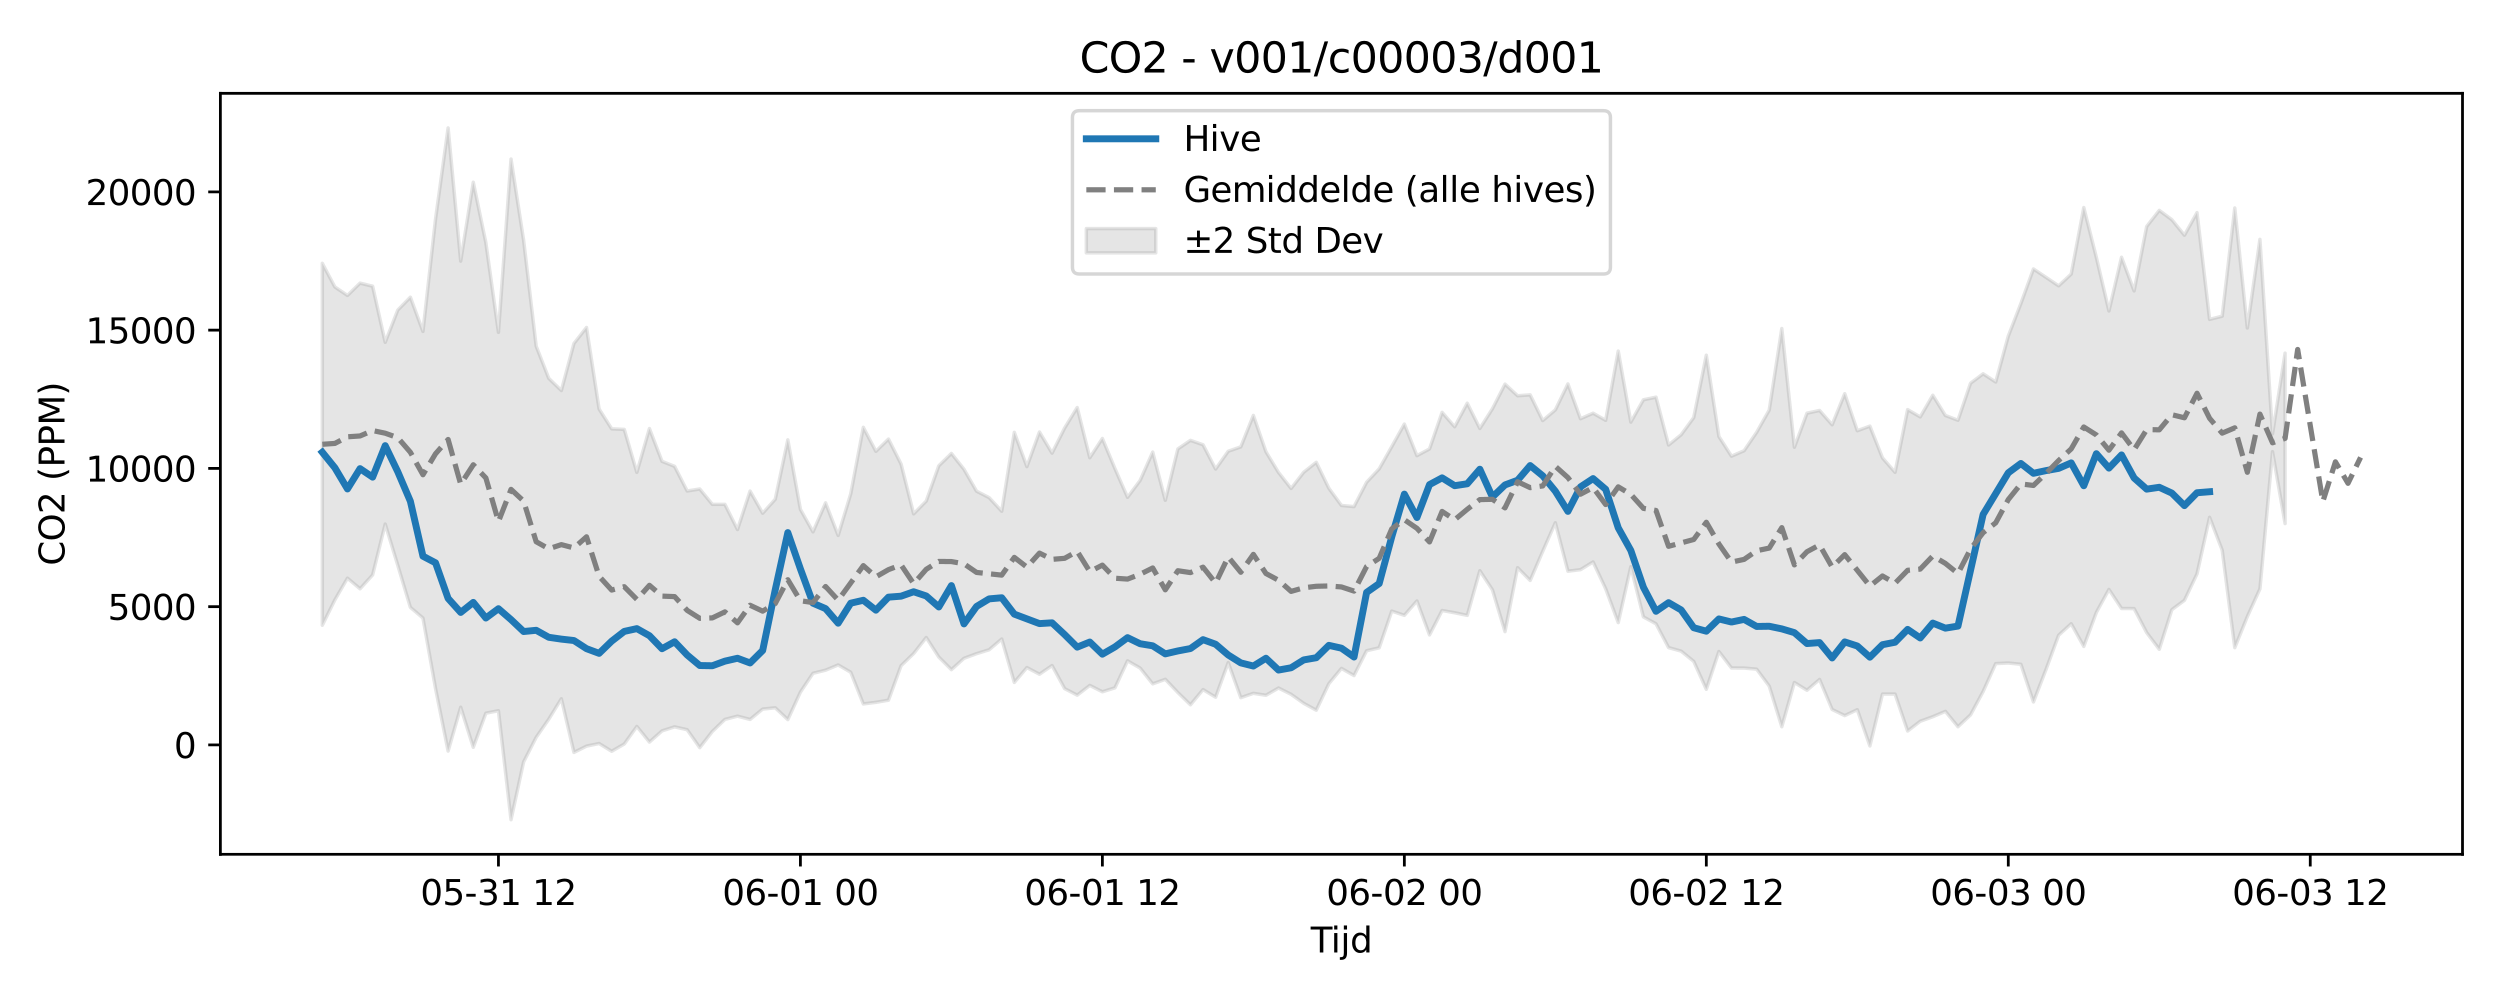 <?xml version="1.0" encoding="utf-8" standalone="no"?>
<!DOCTYPE svg PUBLIC "-//W3C//DTD SVG 1.1//EN"
  "http://www.w3.org/Graphics/SVG/1.1/DTD/svg11.dtd">
<svg xmlns:xlink="http://www.w3.org/1999/xlink" width="720pt" height="288pt" viewBox="0 0 720 288" xmlns="http://www.w3.org/2000/svg" version="1.1">
 <defs>
  <style type="text/css">*{stroke-linejoin: round; stroke-linecap: butt}</style>
 </defs>
 <g id="figure_1">
  <g id="patch_1">
   <path d="M 0 288 
L 720 288 
L 720 0 
L 0 0 
z
" style="fill: #ffffff"/>
  </g>
  <g id="axes_1">
   <g id="patch_2">
    <path d="M 63.47 246.04 
L 709.2 246.04 
L 709.2 26.88 
L 63.47 26.88 
z
" style="fill: #ffffff"/>
   </g>
   <g id="FillBetweenPolyCollection_1">
    <defs>
     <path id="m6a41e61a58" d="M 92.821 -212.17 
L 92.821 -107.919 
L 96.445 -115.233 
L 100.069 -121.488 
L 103.692 -118.427 
L 107.316 -122.42 
L 110.939 -137.067 
L 114.563 -125.183 
L 118.187 -113.085 
L 121.81 -110.001 
L 125.434 -89.713 
L 129.058 -71.7 
L 132.681 -84.316 
L 136.305 -72.768 
L 139.928 -82.601 
L 143.552 -83.304 
L 147.176 -51.922 
L 150.799 -68.562 
L 154.423 -75.65 
L 158.047 -80.87 
L 161.67 -86.763 
L 165.294 -71.301 
L 168.917 -73.111 
L 172.541 -73.869 
L 176.165 -71.629 
L 179.788 -73.724 
L 183.412 -78.782 
L 187.036 -74.279 
L 190.659 -77.502 
L 194.283 -78.667 
L 197.906 -77.838 
L 201.53 -72.668 
L 205.154 -77.336 
L 208.777 -80.811 
L 212.401 -81.745 
L 216.025 -80.799 
L 219.648 -83.781 
L 223.272 -84.152 
L 226.895 -80.753 
L 230.519 -88.667 
L 234.143 -94.09 
L 237.766 -94.985 
L 241.39 -96.492 
L 245.014 -94.39 
L 248.637 -85.267 
L 252.261 -85.727 
L 255.884 -86.34 
L 259.508 -96.282 
L 263.132 -99.778 
L 266.755 -104.398 
L 270.379 -98.752 
L 274.003 -95.131 
L 277.626 -98.405 
L 281.25 -99.74 
L 284.873 -100.87 
L 288.497 -103.971 
L 292.121 -91.457 
L 295.744 -95.737 
L 299.368 -93.824 
L 302.992 -96.32 
L 306.615 -89.676 
L 310.239 -87.791 
L 313.862 -90.602 
L 317.486 -88.768 
L 321.11 -89.904 
L 324.733 -97.682 
L 328.357 -95.595 
L 331.981 -91.046 
L 335.604 -92.357 
L 339.228 -88.549 
L 342.851 -85.011 
L 346.475 -89.403 
L 350.099 -87.203 
L 353.722 -97.173 
L 357.346 -87.071 
L 360.97 -88.318 
L 364.593 -87.76 
L 368.217 -89.848 
L 371.84 -88.032 
L 375.464 -85.446 
L 379.088 -83.454 
L 382.711 -91.096 
L 386.335 -95.494 
L 389.959 -93.433 
L 393.582 -100.579 
L 397.206 -101.437 
L 400.83 -112.008 
L 404.453 -110.781 
L 408.077 -114.923 
L 411.7 -105.139 
L 415.324 -112.174 
L 418.948 -111.524 
L 422.571 -110.764 
L 426.195 -123.637 
L 429.819 -118.122 
L 433.442 -106.09 
L 437.066 -124.502 
L 440.689 -120.823 
L 444.313 -129.225 
L 447.937 -137.452 
L 451.56 -123.492 
L 455.184 -123.935 
L 458.808 -126.158 
L 462.431 -118.444 
L 466.055 -108.688 
L 469.678 -124.797 
L 473.302 -110.328 
L 476.926 -108.349 
L 480.549 -101.485 
L 484.173 -100.472 
L 487.797 -97.515 
L 491.42 -89.475 
L 495.044 -100.364 
L 498.667 -95.615 
L 502.291 -95.595 
L 505.915 -95.281 
L 509.538 -90.403 
L 513.162 -78.691 
L 516.786 -91.437 
L 520.409 -89.209 
L 524.033 -92.32 
L 527.656 -83.673 
L 531.28 -81.907 
L 534.904 -83.607 
L 538.527 -73.16 
L 542.151 -88.109 
L 545.775 -88.1 
L 549.398 -77.467 
L 553.022 -80.268 
L 556.645 -81.584 
L 560.269 -83.134 
L 563.893 -78.698 
L 567.516 -82.114 
L 571.14 -88.839 
L 574.764 -96.884 
L 578.387 -97.052 
L 582.011 -96.69 
L 585.634 -85.836 
L 589.258 -95.204 
L 592.882 -105.051 
L 596.505 -108.364 
L 600.129 -101.823 
L 603.753 -111.619 
L 607.376 -118.246 
L 611 -112.745 
L 614.623 -112.728 
L 618.247 -105.796 
L 621.871 -101.002 
L 625.494 -112.412 
L 629.118 -115.102 
L 632.742 -122.718 
L 636.365 -139.022 
L 639.989 -129.563 
L 643.612 -101.469 
L 647.236 -110.432 
L 650.86 -118.403 
L 654.483 -157.924 
L 658.107 -137.198 
L 658.107 -186.299 
L 658.107 -186.299 
L 654.483 -163.029 
L 650.86 -219.067 
L 647.236 -193.536 
L 643.612 -228.103 
L 639.989 -196.943 
L 636.365 -196.025 
L 632.742 -226.77 
L 629.118 -220.256 
L 625.494 -224.721 
L 621.871 -227.415 
L 618.247 -222.779 
L 614.623 -204.217 
L 611 -213.914 
L 607.376 -198.434 
L 603.753 -213.856 
L 600.129 -228.234 
L 596.505 -209.069 
L 592.882 -205.681 
L 589.258 -208.125 
L 585.634 -210.543 
L 582.011 -200.571 
L 578.387 -191.21 
L 574.764 -177.975 
L 571.14 -180.353 
L 567.516 -177.633 
L 563.893 -166.968 
L 560.269 -168.347 
L 556.645 -174.173 
L 553.022 -167.927 
L 549.398 -170.039 
L 545.775 -151.972 
L 542.151 -156.134 
L 538.527 -165.274 
L 534.904 -163.951 
L 531.28 -174.622 
L 527.656 -165.669 
L 524.033 -169.79 
L 520.409 -169.001 
L 516.786 -159.186 
L 513.162 -193.39 
L 509.538 -169.905 
L 505.915 -163.493 
L 502.291 -158.191 
L 498.667 -156.621 
L 495.044 -162.294 
L 491.42 -185.702 
L 487.797 -167.743 
L 484.173 -162.799 
L 480.549 -159.836 
L 476.926 -173.622 
L 473.302 -172.861 
L 469.678 -166.434 
L 466.055 -186.893 
L 462.431 -166.946 
L 458.808 -169.007 
L 455.184 -167.403 
L 451.56 -177.43 
L 447.937 -169.951 
L 444.313 -166.878 
L 440.689 -174.287 
L 437.066 -174.024 
L 433.442 -177.377 
L 429.819 -170.271 
L 426.195 -164.593 
L 422.571 -171.883 
L 418.948 -165.088 
L 415.324 -169.245 
L 411.7 -158.708 
L 408.077 -156.768 
L 404.453 -165.869 
L 400.83 -159.376 
L 397.206 -152.97 
L 393.582 -149.113 
L 389.959 -142.097 
L 386.335 -142.432 
L 382.711 -147.389 
L 379.088 -154.854 
L 375.464 -151.985 
L 371.84 -147.326 
L 368.217 -151.925 
L 364.593 -157.899 
L 360.97 -168.36 
L 357.346 -159.303 
L 353.722 -158.035 
L 350.099 -152.917 
L 346.475 -159.908 
L 342.851 -161.177 
L 339.228 -158.709 
L 335.604 -143.911 
L 331.981 -157.805 
L 328.357 -149.636 
L 324.733 -144.768 
L 321.11 -153.038 
L 317.486 -161.717 
L 313.862 -156.164 
L 310.239 -170.634 
L 306.615 -164.734 
L 302.992 -157.496 
L 299.368 -163.586 
L 295.744 -153.614 
L 292.121 -163.489 
L 288.497 -140.756 
L 284.873 -144.681 
L 281.25 -146.538 
L 277.626 -152.852 
L 274.003 -157.408 
L 270.379 -153.861 
L 266.755 -143.687 
L 263.132 -140.007 
L 259.508 -154.355 
L 255.884 -161.549 
L 252.261 -158.014 
L 248.637 -164.933 
L 245.014 -145.781 
L 241.39 -133.8 
L 237.766 -143.188 
L 234.143 -134.823 
L 230.519 -141.303 
L 226.895 -161.325 
L 223.272 -144.22 
L 219.648 -140.188 
L 216.025 -146.579 
L 212.401 -135.495 
L 208.777 -142.749 
L 205.154 -142.751 
L 201.53 -147.178 
L 197.906 -146.598 
L 194.283 -153.692 
L 190.659 -155.138 
L 187.036 -164.575 
L 183.412 -151.958 
L 179.788 -164.339 
L 176.165 -164.493 
L 172.541 -170.208 
L 168.917 -193.689 
L 165.294 -189.083 
L 161.67 -175.531 
L 158.047 -179.03 
L 154.423 -188.304 
L 150.799 -218.811 
L 147.176 -242.199 
L 143.552 -192.287 
L 139.928 -218.107 
L 136.305 -235.524 
L 132.681 -212.795 
L 129.058 -251.158 
L 125.434 -224.921 
L 121.81 -192.546 
L 118.187 -202.408 
L 114.563 -198.702 
L 110.939 -189.408 
L 107.316 -205.574 
L 103.692 -206.46 
L 100.069 -202.915 
L 96.445 -205.356 
L 92.821 -212.17 
z
" style="stroke: #808080; stroke-opacity: 0.2"/>
    </defs>
    <g clip-path="url(#pf569ff3103)">
     <use xlink:href="#m6a41e61a58" x="0" y="288" style="fill: #808080; fill-opacity: 0.2; stroke: #808080; stroke-opacity: 0.2"/>
    </g>
   </g>
   <g id="matplotlib.axis_1">
    <g id="xtick_1">
     <g id="line2d_1">
      <defs>
       <path id="m548a0a76d7" d="M 0 0 
L 0 3.5 
" style="stroke: #000000; stroke-width: 0.8"/>
      </defs>
      <g>
       <use xlink:href="#m548a0a76d7" x="143.552" y="246.04" style="stroke: #000000; stroke-width: 0.8"/>
      </g>
     </g>
     <g id="text_1">
      <!-- 05-31 12 -->
      <g transform="translate(121.072 260.638) scale(0.1 -0.1)">
       <defs>
        <path id="DejaVuSans-30" d="M 2034 4250 
Q 1547 4250 1301 3770 
Q 1056 3291 1056 2328 
Q 1056 1369 1301 889 
Q 1547 409 2034 409 
Q 2525 409 2770 889 
Q 3016 1369 3016 2328 
Q 3016 3291 2770 3770 
Q 2525 4250 2034 4250 
z
M 2034 4750 
Q 2819 4750 3233 4129 
Q 3647 3509 3647 2328 
Q 3647 1150 3233 529 
Q 2819 -91 2034 -91 
Q 1250 -91 836 529 
Q 422 1150 422 2328 
Q 422 3509 836 4129 
Q 1250 4750 2034 4750 
z
" transform="scale(0.016)"/>
        <path id="DejaVuSans-35" d="M 691 4666 
L 3169 4666 
L 3169 4134 
L 1269 4134 
L 1269 2991 
Q 1406 3038 1543 3061 
Q 1681 3084 1819 3084 
Q 2600 3084 3056 2656 
Q 3513 2228 3513 1497 
Q 3513 744 3044 326 
Q 2575 -91 1722 -91 
Q 1428 -91 1123 -41 
Q 819 9 494 109 
L 494 744 
Q 775 591 1075 516 
Q 1375 441 1709 441 
Q 2250 441 2565 725 
Q 2881 1009 2881 1497 
Q 2881 1984 2565 2268 
Q 2250 2553 1709 2553 
Q 1456 2553 1204 2497 
Q 953 2441 691 2322 
L 691 4666 
z
" transform="scale(0.016)"/>
        <path id="DejaVuSans-2d" d="M 313 2009 
L 1997 2009 
L 1997 1497 
L 313 1497 
L 313 2009 
z
" transform="scale(0.016)"/>
        <path id="DejaVuSans-33" d="M 2597 2516 
Q 3050 2419 3304 2112 
Q 3559 1806 3559 1356 
Q 3559 666 3084 287 
Q 2609 -91 1734 -91 
Q 1441 -91 1130 -33 
Q 819 25 488 141 
L 488 750 
Q 750 597 1062 519 
Q 1375 441 1716 441 
Q 2309 441 2620 675 
Q 2931 909 2931 1356 
Q 2931 1769 2642 2001 
Q 2353 2234 1838 2234 
L 1294 2234 
L 1294 2753 
L 1863 2753 
Q 2328 2753 2575 2939 
Q 2822 3125 2822 3475 
Q 2822 3834 2567 4026 
Q 2313 4219 1838 4219 
Q 1578 4219 1281 4162 
Q 984 4106 628 3988 
L 628 4550 
Q 988 4650 1302 4700 
Q 1616 4750 1894 4750 
Q 2613 4750 3031 4423 
Q 3450 4097 3450 3541 
Q 3450 3153 3228 2886 
Q 3006 2619 2597 2516 
z
" transform="scale(0.016)"/>
        <path id="DejaVuSans-31" d="M 794 531 
L 1825 531 
L 1825 4091 
L 703 3866 
L 703 4441 
L 1819 4666 
L 2450 4666 
L 2450 531 
L 3481 531 
L 3481 0 
L 794 0 
L 794 531 
z
" transform="scale(0.016)"/>
        <path id="DejaVuSans-20" transform="scale(0.016)"/>
        <path id="DejaVuSans-32" d="M 1228 531 
L 3431 531 
L 3431 0 
L 469 0 
L 469 531 
Q 828 903 1448 1529 
Q 2069 2156 2228 2338 
Q 2531 2678 2651 2914 
Q 2772 3150 2772 3378 
Q 2772 3750 2511 3984 
Q 2250 4219 1831 4219 
Q 1534 4219 1204 4116 
Q 875 4013 500 3803 
L 500 4441 
Q 881 4594 1212 4672 
Q 1544 4750 1819 4750 
Q 2544 4750 2975 4387 
Q 3406 4025 3406 3419 
Q 3406 3131 3298 2873 
Q 3191 2616 2906 2266 
Q 2828 2175 2409 1742 
Q 1991 1309 1228 531 
z
" transform="scale(0.016)"/>
       </defs>
       <use xlink:href="#DejaVuSans-30"/>
       <use xlink:href="#DejaVuSans-35" transform="translate(63.623 0)"/>
       <use xlink:href="#DejaVuSans-2d" transform="translate(127.246 0)"/>
       <use xlink:href="#DejaVuSans-33" transform="translate(163.33 0)"/>
       <use xlink:href="#DejaVuSans-31" transform="translate(226.953 0)"/>
       <use xlink:href="#DejaVuSans-20" transform="translate(290.576 0)"/>
       <use xlink:href="#DejaVuSans-31" transform="translate(322.363 0)"/>
       <use xlink:href="#DejaVuSans-32" transform="translate(385.986 0)"/>
      </g>
     </g>
    </g>
    <g id="xtick_2">
     <g id="line2d_2">
      <g>
       <use xlink:href="#m548a0a76d7" x="230.519" y="246.04" style="stroke: #000000; stroke-width: 0.8"/>
      </g>
     </g>
     <g id="text_2">
      <!-- 06-01 00 -->
      <g transform="translate(208.039 260.638) scale(0.1 -0.1)">
       <defs>
        <path id="DejaVuSans-36" d="M 2113 2584 
Q 1688 2584 1439 2293 
Q 1191 2003 1191 1497 
Q 1191 994 1439 701 
Q 1688 409 2113 409 
Q 2538 409 2786 701 
Q 3034 994 3034 1497 
Q 3034 2003 2786 2293 
Q 2538 2584 2113 2584 
z
M 3366 4563 
L 3366 3988 
Q 3128 4100 2886 4159 
Q 2644 4219 2406 4219 
Q 1781 4219 1451 3797 
Q 1122 3375 1075 2522 
Q 1259 2794 1537 2939 
Q 1816 3084 2150 3084 
Q 2853 3084 3261 2657 
Q 3669 2231 3669 1497 
Q 3669 778 3244 343 
Q 2819 -91 2113 -91 
Q 1303 -91 875 529 
Q 447 1150 447 2328 
Q 447 3434 972 4092 
Q 1497 4750 2381 4750 
Q 2619 4750 2861 4703 
Q 3103 4656 3366 4563 
z
" transform="scale(0.016)"/>
       </defs>
       <use xlink:href="#DejaVuSans-30"/>
       <use xlink:href="#DejaVuSans-36" transform="translate(63.623 0)"/>
       <use xlink:href="#DejaVuSans-2d" transform="translate(127.246 0)"/>
       <use xlink:href="#DejaVuSans-30" transform="translate(163.33 0)"/>
       <use xlink:href="#DejaVuSans-31" transform="translate(226.953 0)"/>
       <use xlink:href="#DejaVuSans-20" transform="translate(290.576 0)"/>
       <use xlink:href="#DejaVuSans-30" transform="translate(322.363 0)"/>
       <use xlink:href="#DejaVuSans-30" transform="translate(385.986 0)"/>
      </g>
     </g>
    </g>
    <g id="xtick_3">
     <g id="line2d_3">
      <g>
       <use xlink:href="#m548a0a76d7" x="317.486" y="246.04" style="stroke: #000000; stroke-width: 0.8"/>
      </g>
     </g>
     <g id="text_3">
      <!-- 06-01 12 -->
      <g transform="translate(295.006 260.638) scale(0.1 -0.1)">
       <use xlink:href="#DejaVuSans-30"/>
       <use xlink:href="#DejaVuSans-36" transform="translate(63.623 0)"/>
       <use xlink:href="#DejaVuSans-2d" transform="translate(127.246 0)"/>
       <use xlink:href="#DejaVuSans-30" transform="translate(163.33 0)"/>
       <use xlink:href="#DejaVuSans-31" transform="translate(226.953 0)"/>
       <use xlink:href="#DejaVuSans-20" transform="translate(290.576 0)"/>
       <use xlink:href="#DejaVuSans-31" transform="translate(322.363 0)"/>
       <use xlink:href="#DejaVuSans-32" transform="translate(385.986 0)"/>
      </g>
     </g>
    </g>
    <g id="xtick_4">
     <g id="line2d_4">
      <g>
       <use xlink:href="#m548a0a76d7" x="404.453" y="246.04" style="stroke: #000000; stroke-width: 0.8"/>
      </g>
     </g>
     <g id="text_4">
      <!-- 06-02 00 -->
      <g transform="translate(381.973 260.638) scale(0.1 -0.1)">
       <use xlink:href="#DejaVuSans-30"/>
       <use xlink:href="#DejaVuSans-36" transform="translate(63.623 0)"/>
       <use xlink:href="#DejaVuSans-2d" transform="translate(127.246 0)"/>
       <use xlink:href="#DejaVuSans-30" transform="translate(163.33 0)"/>
       <use xlink:href="#DejaVuSans-32" transform="translate(226.953 0)"/>
       <use xlink:href="#DejaVuSans-20" transform="translate(290.576 0)"/>
       <use xlink:href="#DejaVuSans-30" transform="translate(322.363 0)"/>
       <use xlink:href="#DejaVuSans-30" transform="translate(385.986 0)"/>
      </g>
     </g>
    </g>
    <g id="xtick_5">
     <g id="line2d_5">
      <g>
       <use xlink:href="#m548a0a76d7" x="491.42" y="246.04" style="stroke: #000000; stroke-width: 0.8"/>
      </g>
     </g>
     <g id="text_5">
      <!-- 06-02 12 -->
      <g transform="translate(468.94 260.638) scale(0.1 -0.1)">
       <use xlink:href="#DejaVuSans-30"/>
       <use xlink:href="#DejaVuSans-36" transform="translate(63.623 0)"/>
       <use xlink:href="#DejaVuSans-2d" transform="translate(127.246 0)"/>
       <use xlink:href="#DejaVuSans-30" transform="translate(163.33 0)"/>
       <use xlink:href="#DejaVuSans-32" transform="translate(226.953 0)"/>
       <use xlink:href="#DejaVuSans-20" transform="translate(290.576 0)"/>
       <use xlink:href="#DejaVuSans-31" transform="translate(322.363 0)"/>
       <use xlink:href="#DejaVuSans-32" transform="translate(385.986 0)"/>
      </g>
     </g>
    </g>
    <g id="xtick_6">
     <g id="line2d_6">
      <g>
       <use xlink:href="#m548a0a76d7" x="578.387" y="246.04" style="stroke: #000000; stroke-width: 0.8"/>
      </g>
     </g>
     <g id="text_6">
      <!-- 06-03 00 -->
      <g transform="translate(555.907 260.638) scale(0.1 -0.1)">
       <use xlink:href="#DejaVuSans-30"/>
       <use xlink:href="#DejaVuSans-36" transform="translate(63.623 0)"/>
       <use xlink:href="#DejaVuSans-2d" transform="translate(127.246 0)"/>
       <use xlink:href="#DejaVuSans-30" transform="translate(163.33 0)"/>
       <use xlink:href="#DejaVuSans-33" transform="translate(226.953 0)"/>
       <use xlink:href="#DejaVuSans-20" transform="translate(290.576 0)"/>
       <use xlink:href="#DejaVuSans-30" transform="translate(322.363 0)"/>
       <use xlink:href="#DejaVuSans-30" transform="translate(385.986 0)"/>
      </g>
     </g>
    </g>
    <g id="xtick_7">
     <g id="line2d_7">
      <g>
       <use xlink:href="#m548a0a76d7" x="665.354" y="246.04" style="stroke: #000000; stroke-width: 0.8"/>
      </g>
     </g>
     <g id="text_7">
      <!-- 06-03 12 -->
      <g transform="translate(642.874 260.638) scale(0.1 -0.1)">
       <use xlink:href="#DejaVuSans-30"/>
       <use xlink:href="#DejaVuSans-36" transform="translate(63.623 0)"/>
       <use xlink:href="#DejaVuSans-2d" transform="translate(127.246 0)"/>
       <use xlink:href="#DejaVuSans-30" transform="translate(163.33 0)"/>
       <use xlink:href="#DejaVuSans-33" transform="translate(226.953 0)"/>
       <use xlink:href="#DejaVuSans-20" transform="translate(290.576 0)"/>
       <use xlink:href="#DejaVuSans-31" transform="translate(322.363 0)"/>
       <use xlink:href="#DejaVuSans-32" transform="translate(385.986 0)"/>
      </g>
     </g>
    </g>
    <g id="text_8">
     <!-- Tijd -->
     <g transform="translate(377.485 274.317) scale(0.1 -0.1)">
      <defs>
       <path id="DejaVuSans-54" d="M -19 4666 
L 3928 4666 
L 3928 4134 
L 2272 4134 
L 2272 0 
L 1638 0 
L 1638 4134 
L -19 4134 
L -19 4666 
z
" transform="scale(0.016)"/>
       <path id="DejaVuSans-69" d="M 603 3500 
L 1178 3500 
L 1178 0 
L 603 0 
L 603 3500 
z
M 603 4863 
L 1178 4863 
L 1178 4134 
L 603 4134 
L 603 4863 
z
" transform="scale(0.016)"/>
       <path id="DejaVuSans-6a" d="M 603 3500 
L 1178 3500 
L 1178 -63 
Q 1178 -731 923 -1031 
Q 669 -1331 103 -1331 
L -116 -1331 
L -116 -844 
L 38 -844 
Q 366 -844 484 -692 
Q 603 -541 603 -63 
L 603 3500 
z
M 603 4863 
L 1178 4863 
L 1178 4134 
L 603 4134 
L 603 4863 
z
" transform="scale(0.016)"/>
       <path id="DejaVuSans-64" d="M 2906 2969 
L 2906 4863 
L 3481 4863 
L 3481 0 
L 2906 0 
L 2906 525 
Q 2725 213 2448 61 
Q 2172 -91 1784 -91 
Q 1150 -91 751 415 
Q 353 922 353 1747 
Q 353 2572 751 3078 
Q 1150 3584 1784 3584 
Q 2172 3584 2448 3432 
Q 2725 3281 2906 2969 
z
M 947 1747 
Q 947 1113 1208 752 
Q 1469 391 1925 391 
Q 2381 391 2643 752 
Q 2906 1113 2906 1747 
Q 2906 2381 2643 2742 
Q 2381 3103 1925 3103 
Q 1469 3103 1208 2742 
Q 947 2381 947 1747 
z
" transform="scale(0.016)"/>
      </defs>
      <use xlink:href="#DejaVuSans-54"/>
      <use xlink:href="#DejaVuSans-69" transform="translate(57.959 0)"/>
      <use xlink:href="#DejaVuSans-6a" transform="translate(85.742 0)"/>
      <use xlink:href="#DejaVuSans-64" transform="translate(113.525 0)"/>
     </g>
    </g>
   </g>
   <g id="matplotlib.axis_2">
    <g id="ytick_1">
     <g id="line2d_8">
      <defs>
       <path id="mb1af031128" d="M 0 0 
L -3.5 0 
" style="stroke: #000000; stroke-width: 0.8"/>
      </defs>
      <g>
       <use xlink:href="#mb1af031128" x="63.47" y="214.532" style="stroke: #000000; stroke-width: 0.8"/>
      </g>
     </g>
     <g id="text_9">
      <!-- 0 -->
      <g transform="translate(50.108 218.331) scale(0.1 -0.1)">
       <use xlink:href="#DejaVuSans-30"/>
      </g>
     </g>
    </g>
    <g id="ytick_2">
     <g id="line2d_9">
      <g>
       <use xlink:href="#mb1af031128" x="63.47" y="174.716" style="stroke: #000000; stroke-width: 0.8"/>
      </g>
     </g>
     <g id="text_10">
      <!-- 5000 -->
      <g transform="translate(31.02 178.515) scale(0.1 -0.1)">
       <use xlink:href="#DejaVuSans-35"/>
       <use xlink:href="#DejaVuSans-30" transform="translate(63.623 0)"/>
       <use xlink:href="#DejaVuSans-30" transform="translate(127.246 0)"/>
       <use xlink:href="#DejaVuSans-30" transform="translate(190.869 0)"/>
      </g>
     </g>
    </g>
    <g id="ytick_3">
     <g id="line2d_10">
      <g>
       <use xlink:href="#mb1af031128" x="63.47" y="134.9" style="stroke: #000000; stroke-width: 0.8"/>
      </g>
     </g>
     <g id="text_11">
      <!-- 10000 -->
      <g transform="translate(24.657 138.699) scale(0.1 -0.1)">
       <use xlink:href="#DejaVuSans-31"/>
       <use xlink:href="#DejaVuSans-30" transform="translate(63.623 0)"/>
       <use xlink:href="#DejaVuSans-30" transform="translate(127.246 0)"/>
       <use xlink:href="#DejaVuSans-30" transform="translate(190.869 0)"/>
       <use xlink:href="#DejaVuSans-30" transform="translate(254.492 0)"/>
      </g>
     </g>
    </g>
    <g id="ytick_4">
     <g id="line2d_11">
      <g>
       <use xlink:href="#mb1af031128" x="63.47" y="95.084" style="stroke: #000000; stroke-width: 0.8"/>
      </g>
     </g>
     <g id="text_12">
      <!-- 15000 -->
      <g transform="translate(24.657 98.883) scale(0.1 -0.1)">
       <use xlink:href="#DejaVuSans-31"/>
       <use xlink:href="#DejaVuSans-35" transform="translate(63.623 0)"/>
       <use xlink:href="#DejaVuSans-30" transform="translate(127.246 0)"/>
       <use xlink:href="#DejaVuSans-30" transform="translate(190.869 0)"/>
       <use xlink:href="#DejaVuSans-30" transform="translate(254.492 0)"/>
      </g>
     </g>
    </g>
    <g id="ytick_5">
     <g id="line2d_12">
      <g>
       <use xlink:href="#mb1af031128" x="63.47" y="55.268" style="stroke: #000000; stroke-width: 0.8"/>
      </g>
     </g>
     <g id="text_13">
      <!-- 20000 -->
      <g transform="translate(24.657 59.067) scale(0.1 -0.1)">
       <use xlink:href="#DejaVuSans-32"/>
       <use xlink:href="#DejaVuSans-30" transform="translate(63.623 0)"/>
       <use xlink:href="#DejaVuSans-30" transform="translate(127.246 0)"/>
       <use xlink:href="#DejaVuSans-30" transform="translate(190.869 0)"/>
       <use xlink:href="#DejaVuSans-30" transform="translate(254.492 0)"/>
      </g>
     </g>
    </g>
    <g id="text_14">
     <!-- CO2 (PPM) -->
     <g transform="translate(18.578 162.903) rotate(-90) scale(0.1 -0.1)">
      <defs>
       <path id="DejaVuSans-43" d="M 4122 4306 
L 4122 3641 
Q 3803 3938 3442 4084 
Q 3081 4231 2675 4231 
Q 1875 4231 1450 3742 
Q 1025 3253 1025 2328 
Q 1025 1406 1450 917 
Q 1875 428 2675 428 
Q 3081 428 3442 575 
Q 3803 722 4122 1019 
L 4122 359 
Q 3791 134 3420 21 
Q 3050 -91 2638 -91 
Q 1578 -91 968 557 
Q 359 1206 359 2328 
Q 359 3453 968 4101 
Q 1578 4750 2638 4750 
Q 3056 4750 3426 4639 
Q 3797 4528 4122 4306 
z
" transform="scale(0.016)"/>
       <path id="DejaVuSans-4f" d="M 2522 4238 
Q 1834 4238 1429 3725 
Q 1025 3213 1025 2328 
Q 1025 1447 1429 934 
Q 1834 422 2522 422 
Q 3209 422 3611 934 
Q 4013 1447 4013 2328 
Q 4013 3213 3611 3725 
Q 3209 4238 2522 4238 
z
M 2522 4750 
Q 3503 4750 4090 4092 
Q 4678 3434 4678 2328 
Q 4678 1225 4090 567 
Q 3503 -91 2522 -91 
Q 1538 -91 948 565 
Q 359 1222 359 2328 
Q 359 3434 948 4092 
Q 1538 4750 2522 4750 
z
" transform="scale(0.016)"/>
       <path id="DejaVuSans-28" d="M 1984 4856 
Q 1566 4138 1362 3434 
Q 1159 2731 1159 2009 
Q 1159 1288 1364 580 
Q 1569 -128 1984 -844 
L 1484 -844 
Q 1016 -109 783 600 
Q 550 1309 550 2009 
Q 550 2706 781 3412 
Q 1013 4119 1484 4856 
L 1984 4856 
z
" transform="scale(0.016)"/>
       <path id="DejaVuSans-50" d="M 1259 4147 
L 1259 2394 
L 2053 2394 
Q 2494 2394 2734 2622 
Q 2975 2850 2975 3272 
Q 2975 3691 2734 3919 
Q 2494 4147 2053 4147 
L 1259 4147 
z
M 628 4666 
L 2053 4666 
Q 2838 4666 3239 4311 
Q 3641 3956 3641 3272 
Q 3641 2581 3239 2228 
Q 2838 1875 2053 1875 
L 1259 1875 
L 1259 0 
L 628 0 
L 628 4666 
z
" transform="scale(0.016)"/>
       <path id="DejaVuSans-4d" d="M 628 4666 
L 1569 4666 
L 2759 1491 
L 3956 4666 
L 4897 4666 
L 4897 0 
L 4281 0 
L 4281 4097 
L 3078 897 
L 2444 897 
L 1241 4097 
L 1241 0 
L 628 0 
L 628 4666 
z
" transform="scale(0.016)"/>
       <path id="DejaVuSans-29" d="M 513 4856 
L 1013 4856 
Q 1481 4119 1714 3412 
Q 1947 2706 1947 2009 
Q 1947 1309 1714 600 
Q 1481 -109 1013 -844 
L 513 -844 
Q 928 -128 1133 580 
Q 1338 1288 1338 2009 
Q 1338 2731 1133 3434 
Q 928 4138 513 4856 
z
" transform="scale(0.016)"/>
      </defs>
      <use xlink:href="#DejaVuSans-43"/>
      <use xlink:href="#DejaVuSans-4f" transform="translate(69.824 0)"/>
      <use xlink:href="#DejaVuSans-32" transform="translate(148.535 0)"/>
      <use xlink:href="#DejaVuSans-20" transform="translate(212.158 0)"/>
      <use xlink:href="#DejaVuSans-28" transform="translate(243.945 0)"/>
      <use xlink:href="#DejaVuSans-50" transform="translate(282.959 0)"/>
      <use xlink:href="#DejaVuSans-50" transform="translate(343.262 0)"/>
      <use xlink:href="#DejaVuSans-4d" transform="translate(403.564 0)"/>
      <use xlink:href="#DejaVuSans-29" transform="translate(489.844 0)"/>
     </g>
    </g>
   </g>
   <g id="line2d_13">
    <path d="M 92.821 130.241 
L 96.445 134.725 
L 100.069 140.814 
L 103.692 134.971 
L 107.316 137.416 
L 110.939 128.349 
L 114.563 135.874 
L 118.187 144.363 
L 121.81 160.183 
L 125.434 162.089 
L 129.058 172.348 
L 132.681 176.375 
L 136.305 173.495 
L 139.928 177.991 
L 143.552 175.305 
L 147.176 178.45 
L 150.799 181.88 
L 154.423 181.524 
L 158.047 183.539 
L 161.67 184.067 
L 165.294 184.473 
L 168.917 186.817 
L 172.541 188.163 
L 176.165 184.648 
L 179.788 181.843 
L 183.412 181.044 
L 187.036 183.08 
L 190.659 186.828 
L 194.283 184.832 
L 197.906 188.641 
L 201.53 191.672 
L 205.154 191.736 
L 208.777 190.411 
L 212.401 189.579 
L 216.025 190.931 
L 219.648 187.34 
L 223.272 169.853 
L 226.895 153.393 
L 230.519 163.843 
L 234.143 173.72 
L 237.766 175.281 
L 241.39 179.475 
L 245.014 173.715 
L 248.637 172.879 
L 252.261 175.727 
L 255.884 171.979 
L 259.508 171.7 
L 263.132 170.424 
L 266.755 171.637 
L 270.379 174.803 
L 274.003 168.656 
L 277.626 179.679 
L 281.25 174.657 
L 284.873 172.475 
L 288.497 172.157 
L 292.121 176.871 
L 299.368 179.597 
L 302.992 179.372 
L 306.615 182.759 
L 310.239 186.374 
L 313.862 184.909 
L 317.486 188.404 
L 321.11 186.313 
L 324.733 183.642 
L 328.357 185.394 
L 331.981 185.992 
L 335.604 188.314 
L 339.228 187.47 
L 342.851 186.784 
L 346.475 184.221 
L 350.099 185.542 
L 353.722 188.633 
L 357.346 190.91 
L 360.97 191.818 
L 364.593 189.575 
L 368.217 192.978 
L 371.84 192.318 
L 375.464 190.055 
L 379.088 189.424 
L 382.711 185.861 
L 386.335 186.674 
L 389.959 189.219 
L 393.582 170.612 
L 397.206 168.064 
L 400.83 154.582 
L 404.453 142.311 
L 408.077 149.045 
L 411.7 139.569 
L 415.324 137.623 
L 418.948 139.879 
L 422.571 139.33 
L 426.195 135.139 
L 429.819 143.15 
L 433.442 139.659 
L 437.066 138.316 
L 440.689 134.082 
L 444.313 137.037 
L 447.937 141.467 
L 451.56 147.272 
L 455.184 140.217 
L 458.808 137.833 
L 462.431 140.925 
L 466.055 152.023 
L 469.678 158.532 
L 473.302 169.134 
L 476.926 176.051 
L 480.549 173.564 
L 484.173 175.666 
L 487.797 180.789 
L 491.42 181.787 
L 495.044 178.254 
L 498.667 179.146 
L 502.291 178.387 
L 505.915 180.417 
L 509.538 180.362 
L 513.162 181.121 
L 516.786 182.198 
L 520.409 185.341 
L 524.033 185.065 
L 527.656 189.487 
L 531.28 184.871 
L 534.904 186.05 
L 538.527 189.267 
L 542.151 185.673 
L 545.775 184.964 
L 549.398 181.269 
L 553.022 183.733 
L 556.645 179.451 
L 560.269 180.906 
L 563.893 180.316 
L 571.14 148.148 
L 578.387 136.169 
L 582.011 133.48 
L 585.634 136.312 
L 589.258 135.534 
L 592.882 134.892 
L 596.505 133.315 
L 600.129 139.887 
L 603.753 130.671 
L 607.376 134.812 
L 611 131.019 
L 614.623 137.663 
L 618.247 140.872 
L 621.871 140.339 
L 625.494 142.011 
L 629.118 145.616 
L 632.742 141.91 
L 636.365 141.618 
L 636.365 141.618 
" clip-path="url(#pf569ff3103)" style="fill: none; stroke: #1f77b4; stroke-width: 2; stroke-linecap: square"/>
   </g>
   <g id="line2d_14">
    <path d="M 92.821 127.956 
L 96.445 127.706 
L 100.069 125.799 
L 103.692 125.557 
L 107.316 124.003 
L 110.939 124.762 
L 114.563 126.058 
L 118.187 130.253 
L 121.81 136.726 
L 125.434 130.683 
L 129.058 126.571 
L 132.681 139.445 
L 136.305 133.854 
L 139.928 137.646 
L 143.552 150.205 
L 147.176 140.94 
L 150.799 144.313 
L 154.423 156.023 
L 158.047 158.05 
L 161.67 156.853 
L 165.294 157.808 
L 168.917 154.6 
L 172.541 165.962 
L 176.165 169.939 
L 179.788 168.968 
L 183.412 172.63 
L 187.036 168.573 
L 190.659 171.68 
L 194.283 171.82 
L 197.906 175.782 
L 201.53 178.077 
L 205.154 177.956 
L 208.777 176.22 
L 212.401 179.38 
L 216.025 174.311 
L 219.648 176.016 
L 223.272 173.814 
L 226.895 166.961 
L 230.519 173.015 
L 234.143 173.543 
L 237.766 168.914 
L 241.39 172.854 
L 248.637 162.9 
L 252.261 166.13 
L 255.884 164.055 
L 259.508 162.682 
L 263.132 168.107 
L 266.755 163.957 
L 270.379 161.693 
L 274.003 161.731 
L 277.626 162.371 
L 281.25 164.861 
L 288.497 165.636 
L 292.121 160.527 
L 295.744 163.325 
L 299.368 159.295 
L 302.992 161.092 
L 306.615 160.795 
L 310.239 158.787 
L 313.862 164.617 
L 317.486 162.757 
L 321.11 166.529 
L 324.733 166.775 
L 328.357 165.385 
L 331.981 163.575 
L 335.604 169.866 
L 339.228 164.371 
L 342.851 164.906 
L 346.475 163.344 
L 350.099 167.94 
L 353.722 160.396 
L 357.346 164.813 
L 360.97 159.661 
L 364.593 165.17 
L 368.217 167.113 
L 371.84 170.321 
L 375.464 169.285 
L 379.088 168.846 
L 382.711 168.758 
L 386.335 169.037 
L 389.959 170.235 
L 393.582 163.154 
L 397.206 160.796 
L 400.83 152.308 
L 404.453 149.675 
L 408.077 152.155 
L 411.7 156.077 
L 415.324 147.291 
L 418.948 149.694 
L 422.571 146.676 
L 426.195 143.885 
L 429.819 143.804 
L 433.442 146.267 
L 437.066 138.737 
L 440.689 140.445 
L 444.313 139.948 
L 447.937 134.299 
L 451.56 137.539 
L 455.184 142.331 
L 458.808 140.417 
L 462.431 145.305 
L 466.055 140.21 
L 469.678 142.385 
L 473.302 146.406 
L 476.926 147.014 
L 480.549 157.339 
L 487.797 155.371 
L 491.42 150.412 
L 495.044 156.671 
L 498.667 161.882 
L 502.291 161.107 
L 505.915 158.613 
L 509.538 157.846 
L 513.162 151.96 
L 516.786 162.688 
L 520.409 158.895 
L 524.033 156.945 
L 527.656 163.329 
L 531.28 159.736 
L 538.527 168.783 
L 542.151 165.878 
L 545.775 167.964 
L 549.398 164.247 
L 553.022 163.902 
L 556.645 160.122 
L 560.269 162.259 
L 563.893 165.167 
L 567.516 158.127 
L 571.14 153.404 
L 574.764 150.571 
L 578.387 143.869 
L 582.011 139.37 
L 585.634 139.81 
L 589.258 136.335 
L 592.882 132.634 
L 596.505 129.284 
L 600.129 122.972 
L 603.753 125.262 
L 607.376 129.66 
L 611 124.671 
L 614.623 129.528 
L 618.247 123.712 
L 621.871 123.791 
L 625.494 119.433 
L 629.118 120.321 
L 632.742 113.256 
L 636.365 120.476 
L 639.989 124.747 
L 643.612 123.214 
L 647.236 136.016 
L 650.86 119.265 
L 654.483 127.523 
L 658.107 126.252 
L 661.731 100.65 
L 668.978 144.45 
L 672.601 133.01 
L 676.225 139.192 
L 679.849 131.738 
L 679.849 131.738 
" clip-path="url(#pf569ff3103)" style="fill: none; stroke-dasharray: 5.55,2.4; stroke-dashoffset: 0; stroke: #808080; stroke-width: 1.5"/>
   </g>
   <g id="patch_3">
    <path d="M 63.47 246.04 
L 63.47 26.88 
" style="fill: none; stroke: #000000; stroke-width: 0.8; stroke-linejoin: miter; stroke-linecap: square"/>
   </g>
   <g id="patch_4">
    <path d="M 709.2 246.04 
L 709.2 26.88 
" style="fill: none; stroke: #000000; stroke-width: 0.8; stroke-linejoin: miter; stroke-linecap: square"/>
   </g>
   <g id="patch_5">
    <path d="M 63.47 246.04 
L 709.2 246.04 
" style="fill: none; stroke: #000000; stroke-width: 0.8; stroke-linejoin: miter; stroke-linecap: square"/>
   </g>
   <g id="patch_6">
    <path d="M 63.47 26.88 
L 709.2 26.88 
" style="fill: none; stroke: #000000; stroke-width: 0.8; stroke-linejoin: miter; stroke-linecap: square"/>
   </g>
   <g id="text_15">
    <!-- CO2 - v001/c00003/d001 -->
    <g transform="translate(310.932 20.88) scale(0.12 -0.12)">
     <defs>
      <path id="DejaVuSans-76" d="M 191 3500 
L 800 3500 
L 1894 563 
L 2988 3500 
L 3597 3500 
L 2284 0 
L 1503 0 
L 191 3500 
z
" transform="scale(0.016)"/>
      <path id="DejaVuSans-2f" d="M 1625 4666 
L 2156 4666 
L 531 -594 
L 0 -594 
L 1625 4666 
z
" transform="scale(0.016)"/>
      <path id="DejaVuSans-63" d="M 3122 3366 
L 3122 2828 
Q 2878 2963 2633 3030 
Q 2388 3097 2138 3097 
Q 1578 3097 1268 2742 
Q 959 2388 959 1747 
Q 959 1106 1268 751 
Q 1578 397 2138 397 
Q 2388 397 2633 464 
Q 2878 531 3122 666 
L 3122 134 
Q 2881 22 2623 -34 
Q 2366 -91 2075 -91 
Q 1284 -91 818 406 
Q 353 903 353 1747 
Q 353 2603 823 3093 
Q 1294 3584 2113 3584 
Q 2378 3584 2631 3529 
Q 2884 3475 3122 3366 
z
" transform="scale(0.016)"/>
     </defs>
     <use xlink:href="#DejaVuSans-43"/>
     <use xlink:href="#DejaVuSans-4f" transform="translate(69.824 0)"/>
     <use xlink:href="#DejaVuSans-32" transform="translate(148.535 0)"/>
     <use xlink:href="#DejaVuSans-20" transform="translate(212.158 0)"/>
     <use xlink:href="#DejaVuSans-2d" transform="translate(243.945 0)"/>
     <use xlink:href="#DejaVuSans-20" transform="translate(280.029 0)"/>
     <use xlink:href="#DejaVuSans-76" transform="translate(311.816 0)"/>
     <use xlink:href="#DejaVuSans-30" transform="translate(370.996 0)"/>
     <use xlink:href="#DejaVuSans-30" transform="translate(434.619 0)"/>
     <use xlink:href="#DejaVuSans-31" transform="translate(498.242 0)"/>
     <use xlink:href="#DejaVuSans-2f" transform="translate(561.865 0)"/>
     <use xlink:href="#DejaVuSans-63" transform="translate(595.557 0)"/>
     <use xlink:href="#DejaVuSans-30" transform="translate(650.537 0)"/>
     <use xlink:href="#DejaVuSans-30" transform="translate(714.16 0)"/>
     <use xlink:href="#DejaVuSans-30" transform="translate(777.783 0)"/>
     <use xlink:href="#DejaVuSans-30" transform="translate(841.406 0)"/>
     <use xlink:href="#DejaVuSans-33" transform="translate(905.029 0)"/>
     <use xlink:href="#DejaVuSans-2f" transform="translate(968.652 0)"/>
     <use xlink:href="#DejaVuSans-64" transform="translate(1002.344 0)"/>
     <use xlink:href="#DejaVuSans-30" transform="translate(1065.82 0)"/>
     <use xlink:href="#DejaVuSans-30" transform="translate(1129.443 0)"/>
     <use xlink:href="#DejaVuSans-31" transform="translate(1193.066 0)"/>
    </g>
   </g>
   <g id="legend_1">
    <g id="patch_7">
     <path d="M 310.863 78.914 
L 461.807 78.914 
Q 463.807 78.914 463.807 76.914 
L 463.807 33.88 
Q 463.807 31.88 461.807 31.88 
L 310.863 31.88 
Q 308.863 31.88 308.863 33.88 
L 308.863 76.914 
Q 308.863 78.914 310.863 78.914 
z
" style="fill: #ffffff; opacity: 0.8; stroke: #cccccc; stroke-linejoin: miter"/>
    </g>
    <g id="line2d_15">
     <path d="M 312.863 39.978 
L 322.863 39.978 
L 332.863 39.978 
" style="fill: none; stroke: #1f77b4; stroke-width: 2; stroke-linecap: square"/>
    </g>
    <g id="text_16">
     <!-- Hive -->
     <g transform="translate(340.863 43.478) scale(0.1 -0.1)">
      <defs>
       <path id="DejaVuSans-48" d="M 628 4666 
L 1259 4666 
L 1259 2753 
L 3553 2753 
L 3553 4666 
L 4184 4666 
L 4184 0 
L 3553 0 
L 3553 2222 
L 1259 2222 
L 1259 0 
L 628 0 
L 628 4666 
z
" transform="scale(0.016)"/>
       <path id="DejaVuSans-65" d="M 3597 1894 
L 3597 1613 
L 953 1613 
Q 991 1019 1311 708 
Q 1631 397 2203 397 
Q 2534 397 2845 478 
Q 3156 559 3463 722 
L 3463 178 
Q 3153 47 2828 -22 
Q 2503 -91 2169 -91 
Q 1331 -91 842 396 
Q 353 884 353 1716 
Q 353 2575 817 3079 
Q 1281 3584 2069 3584 
Q 2775 3584 3186 3129 
Q 3597 2675 3597 1894 
z
M 3022 2063 
Q 3016 2534 2758 2815 
Q 2500 3097 2075 3097 
Q 1594 3097 1305 2825 
Q 1016 2553 972 2059 
L 3022 2063 
z
" transform="scale(0.016)"/>
      </defs>
      <use xlink:href="#DejaVuSans-48"/>
      <use xlink:href="#DejaVuSans-69" transform="translate(75.195 0)"/>
      <use xlink:href="#DejaVuSans-76" transform="translate(102.979 0)"/>
      <use xlink:href="#DejaVuSans-65" transform="translate(162.158 0)"/>
     </g>
    </g>
    <g id="line2d_16">
     <path d="M 312.863 54.657 
L 322.863 54.657 
L 332.863 54.657 
" style="fill: none; stroke-dasharray: 5.55,2.4; stroke-dashoffset: 0; stroke: #808080; stroke-width: 1.5"/>
    </g>
    <g id="text_17">
     <!-- Gemiddelde (alle hives) -->
     <g transform="translate(340.863 58.157) scale(0.1 -0.1)">
      <defs>
       <path id="DejaVuSans-47" d="M 3809 666 
L 3809 1919 
L 2778 1919 
L 2778 2438 
L 4434 2438 
L 4434 434 
Q 4069 175 3628 42 
Q 3188 -91 2688 -91 
Q 1594 -91 976 548 
Q 359 1188 359 2328 
Q 359 3472 976 4111 
Q 1594 4750 2688 4750 
Q 3144 4750 3555 4637 
Q 3966 4525 4313 4306 
L 4313 3634 
Q 3963 3931 3569 4081 
Q 3175 4231 2741 4231 
Q 1884 4231 1454 3753 
Q 1025 3275 1025 2328 
Q 1025 1384 1454 906 
Q 1884 428 2741 428 
Q 3075 428 3337 486 
Q 3600 544 3809 666 
z
" transform="scale(0.016)"/>
       <path id="DejaVuSans-6d" d="M 3328 2828 
Q 3544 3216 3844 3400 
Q 4144 3584 4550 3584 
Q 5097 3584 5394 3201 
Q 5691 2819 5691 2113 
L 5691 0 
L 5113 0 
L 5113 2094 
Q 5113 2597 4934 2840 
Q 4756 3084 4391 3084 
Q 3944 3084 3684 2787 
Q 3425 2491 3425 1978 
L 3425 0 
L 2847 0 
L 2847 2094 
Q 2847 2600 2669 2842 
Q 2491 3084 2119 3084 
Q 1678 3084 1418 2786 
Q 1159 2488 1159 1978 
L 1159 0 
L 581 0 
L 581 3500 
L 1159 3500 
L 1159 2956 
Q 1356 3278 1631 3431 
Q 1906 3584 2284 3584 
Q 2666 3584 2933 3390 
Q 3200 3197 3328 2828 
z
" transform="scale(0.016)"/>
       <path id="DejaVuSans-6c" d="M 603 4863 
L 1178 4863 
L 1178 0 
L 603 0 
L 603 4863 
z
" transform="scale(0.016)"/>
       <path id="DejaVuSans-61" d="M 2194 1759 
Q 1497 1759 1228 1600 
Q 959 1441 959 1056 
Q 959 750 1161 570 
Q 1363 391 1709 391 
Q 2188 391 2477 730 
Q 2766 1069 2766 1631 
L 2766 1759 
L 2194 1759 
z
M 3341 1997 
L 3341 0 
L 2766 0 
L 2766 531 
Q 2569 213 2275 61 
Q 1981 -91 1556 -91 
Q 1019 -91 701 211 
Q 384 513 384 1019 
Q 384 1609 779 1909 
Q 1175 2209 1959 2209 
L 2766 2209 
L 2766 2266 
Q 2766 2663 2505 2880 
Q 2244 3097 1772 3097 
Q 1472 3097 1187 3025 
Q 903 2953 641 2809 
L 641 3341 
Q 956 3463 1253 3523 
Q 1550 3584 1831 3584 
Q 2591 3584 2966 3190 
Q 3341 2797 3341 1997 
z
" transform="scale(0.016)"/>
       <path id="DejaVuSans-68" d="M 3513 2113 
L 3513 0 
L 2938 0 
L 2938 2094 
Q 2938 2591 2744 2837 
Q 2550 3084 2163 3084 
Q 1697 3084 1428 2787 
Q 1159 2491 1159 1978 
L 1159 0 
L 581 0 
L 581 4863 
L 1159 4863 
L 1159 2956 
Q 1366 3272 1645 3428 
Q 1925 3584 2291 3584 
Q 2894 3584 3203 3211 
Q 3513 2838 3513 2113 
z
" transform="scale(0.016)"/>
       <path id="DejaVuSans-73" d="M 2834 3397 
L 2834 2853 
Q 2591 2978 2328 3040 
Q 2066 3103 1784 3103 
Q 1356 3103 1142 2972 
Q 928 2841 928 2578 
Q 928 2378 1081 2264 
Q 1234 2150 1697 2047 
L 1894 2003 
Q 2506 1872 2764 1633 
Q 3022 1394 3022 966 
Q 3022 478 2636 193 
Q 2250 -91 1575 -91 
Q 1294 -91 989 -36 
Q 684 19 347 128 
L 347 722 
Q 666 556 975 473 
Q 1284 391 1588 391 
Q 1994 391 2212 530 
Q 2431 669 2431 922 
Q 2431 1156 2273 1281 
Q 2116 1406 1581 1522 
L 1381 1569 
Q 847 1681 609 1914 
Q 372 2147 372 2553 
Q 372 3047 722 3315 
Q 1072 3584 1716 3584 
Q 2034 3584 2315 3537 
Q 2597 3491 2834 3397 
z
" transform="scale(0.016)"/>
      </defs>
      <use xlink:href="#DejaVuSans-47"/>
      <use xlink:href="#DejaVuSans-65" transform="translate(77.49 0)"/>
      <use xlink:href="#DejaVuSans-6d" transform="translate(139.014 0)"/>
      <use xlink:href="#DejaVuSans-69" transform="translate(236.426 0)"/>
      <use xlink:href="#DejaVuSans-64" transform="translate(264.209 0)"/>
      <use xlink:href="#DejaVuSans-64" transform="translate(327.686 0)"/>
      <use xlink:href="#DejaVuSans-65" transform="translate(391.162 0)"/>
      <use xlink:href="#DejaVuSans-6c" transform="translate(452.686 0)"/>
      <use xlink:href="#DejaVuSans-64" transform="translate(480.469 0)"/>
      <use xlink:href="#DejaVuSans-65" transform="translate(543.945 0)"/>
      <use xlink:href="#DejaVuSans-20" transform="translate(605.469 0)"/>
      <use xlink:href="#DejaVuSans-28" transform="translate(637.256 0)"/>
      <use xlink:href="#DejaVuSans-61" transform="translate(676.27 0)"/>
      <use xlink:href="#DejaVuSans-6c" transform="translate(737.549 0)"/>
      <use xlink:href="#DejaVuSans-6c" transform="translate(765.332 0)"/>
      <use xlink:href="#DejaVuSans-65" transform="translate(793.115 0)"/>
      <use xlink:href="#DejaVuSans-20" transform="translate(854.639 0)"/>
      <use xlink:href="#DejaVuSans-68" transform="translate(886.426 0)"/>
      <use xlink:href="#DejaVuSans-69" transform="translate(949.805 0)"/>
      <use xlink:href="#DejaVuSans-76" transform="translate(977.588 0)"/>
      <use xlink:href="#DejaVuSans-65" transform="translate(1036.768 0)"/>
      <use xlink:href="#DejaVuSans-73" transform="translate(1098.291 0)"/>
      <use xlink:href="#DejaVuSans-29" transform="translate(1150.391 0)"/>
     </g>
    </g>
    <g id="patch_8">
     <path d="M 312.863 72.835 
L 332.863 72.835 
L 332.863 65.835 
L 312.863 65.835 
z
" style="fill: #808080; fill-opacity: 0.2; stroke: #808080; stroke-opacity: 0.2; stroke-linejoin: miter"/>
    </g>
    <g id="text_18">
     <!-- ±2 Std Dev -->
     <g transform="translate(340.863 72.835) scale(0.1 -0.1)">
      <defs>
       <path id="DejaVuSans-b1" d="M 2944 4013 
L 2944 2803 
L 4684 2803 
L 4684 2272 
L 2944 2272 
L 2944 1063 
L 2419 1063 
L 2419 2272 
L 678 2272 
L 678 2803 
L 2419 2803 
L 2419 4013 
L 2944 4013 
z
M 678 531 
L 4684 531 
L 4684 0 
L 678 0 
L 678 531 
z
" transform="scale(0.016)"/>
       <path id="DejaVuSans-53" d="M 3425 4513 
L 3425 3897 
Q 3066 4069 2747 4153 
Q 2428 4238 2131 4238 
Q 1616 4238 1336 4038 
Q 1056 3838 1056 3469 
Q 1056 3159 1242 3001 
Q 1428 2844 1947 2747 
L 2328 2669 
Q 3034 2534 3370 2195 
Q 3706 1856 3706 1288 
Q 3706 609 3251 259 
Q 2797 -91 1919 -91 
Q 1588 -91 1214 -16 
Q 841 59 441 206 
L 441 856 
Q 825 641 1194 531 
Q 1563 422 1919 422 
Q 2459 422 2753 634 
Q 3047 847 3047 1241 
Q 3047 1584 2836 1778 
Q 2625 1972 2144 2069 
L 1759 2144 
Q 1053 2284 737 2584 
Q 422 2884 422 3419 
Q 422 4038 858 4394 
Q 1294 4750 2059 4750 
Q 2388 4750 2728 4690 
Q 3069 4631 3425 4513 
z
" transform="scale(0.016)"/>
       <path id="DejaVuSans-74" d="M 1172 4494 
L 1172 3500 
L 2356 3500 
L 2356 3053 
L 1172 3053 
L 1172 1153 
Q 1172 725 1289 603 
Q 1406 481 1766 481 
L 2356 481 
L 2356 0 
L 1766 0 
Q 1100 0 847 248 
Q 594 497 594 1153 
L 594 3053 
L 172 3053 
L 172 3500 
L 594 3500 
L 594 4494 
L 1172 4494 
z
" transform="scale(0.016)"/>
       <path id="DejaVuSans-44" d="M 1259 4147 
L 1259 519 
L 2022 519 
Q 2988 519 3436 956 
Q 3884 1394 3884 2338 
Q 3884 3275 3436 3711 
Q 2988 4147 2022 4147 
L 1259 4147 
z
M 628 4666 
L 1925 4666 
Q 3281 4666 3915 4102 
Q 4550 3538 4550 2338 
Q 4550 1131 3912 565 
Q 3275 0 1925 0 
L 628 0 
L 628 4666 
z
" transform="scale(0.016)"/>
      </defs>
      <use xlink:href="#DejaVuSans-b1"/>
      <use xlink:href="#DejaVuSans-32" transform="translate(83.789 0)"/>
      <use xlink:href="#DejaVuSans-20" transform="translate(147.412 0)"/>
      <use xlink:href="#DejaVuSans-53" transform="translate(179.199 0)"/>
      <use xlink:href="#DejaVuSans-74" transform="translate(242.676 0)"/>
      <use xlink:href="#DejaVuSans-64" transform="translate(281.885 0)"/>
      <use xlink:href="#DejaVuSans-20" transform="translate(345.361 0)"/>
      <use xlink:href="#DejaVuSans-44" transform="translate(377.148 0)"/>
      <use xlink:href="#DejaVuSans-65" transform="translate(454.15 0)"/>
      <use xlink:href="#DejaVuSans-76" transform="translate(515.674 0)"/>
     </g>
    </g>
   </g>
  </g>
 </g>
 <defs>
  <clipPath id="pf569ff3103">
   <rect x="63.47" y="26.88" width="645.73" height="219.16"/>
  </clipPath>
 </defs>
</svg>
